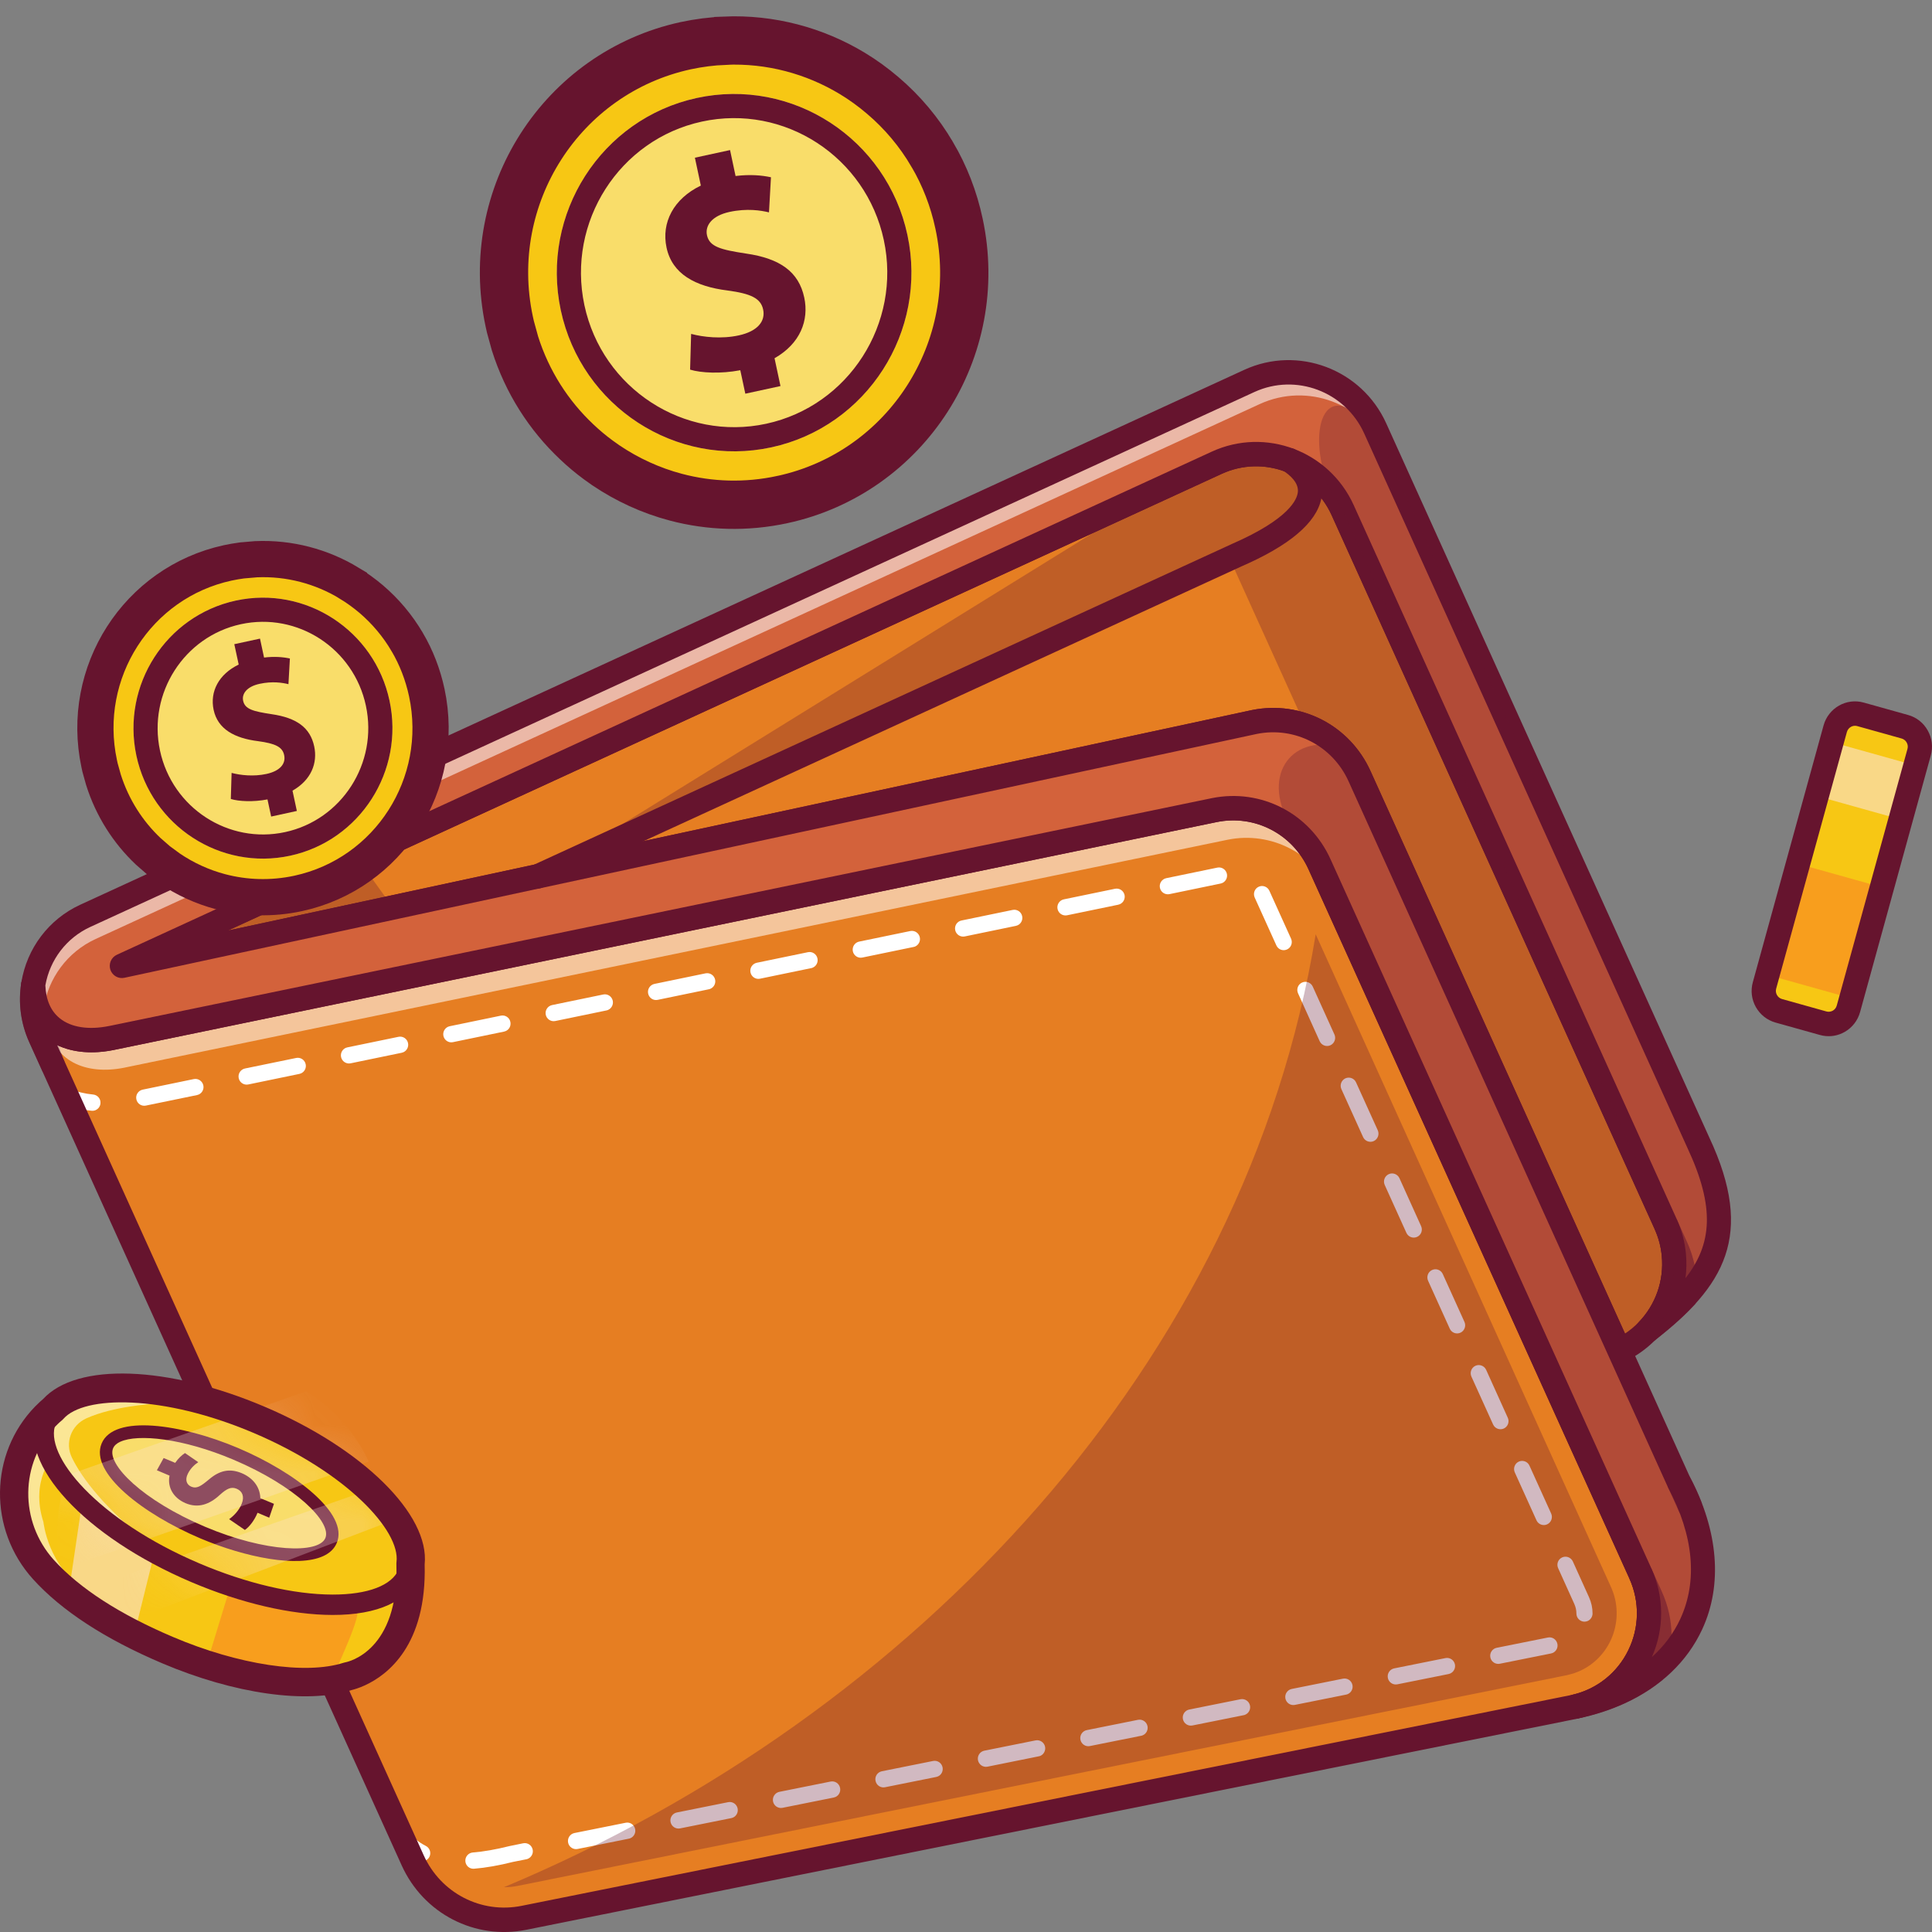 <svg width="40" height="40" viewBox="0 0 40 40" fill="none" xmlns="http://www.w3.org/2000/svg">
<rect x="0" y="0" width="40" height="40" fill="#808080" stroke="none"/>
<path d="M33.011 35.243C32.888 35.299 32.758 35.343 32.624 35.374C32.605 35.379 32.585 35.384 32.564 35.387L10.859 39.747C10.368 39.846 9.858 39.767 9.42 39.524L9.4 39.514C9.004 39.29 8.695 38.95 8.506 38.533L0.796 21.49C0.637 21.141 0.586 20.756 0.647 20.378L0.73 20.383C0.738 20.756 0.869 21.055 1.107 21.247C1.391 21.476 1.815 21.547 2.301 21.449L25.136 16.73C26.055 16.545 26.969 17.017 27.358 17.876L34.001 32.561C34.461 33.577 34.017 34.78 33.011 35.243L33.011 35.243Z" fill="#E67E22"/>
<path d="M0.688 20.384C0.709 21.297 1.424 21.67 2.309 21.49C2.312 21.49 2.314 21.489 2.316 21.488L25.144 16.772C26.04 16.591 26.941 17.056 27.319 17.894L33.963 32.578C34.424 33.597 33.954 34.763 32.993 35.205C32.874 35.259 32.748 35.303 32.615 35.334C32.596 35.338 32.577 35.343 32.557 35.346L10.85 39.706C10.348 39.807 9.844 39.717 9.421 39.477L9.421 39.477C9.044 39.264 8.733 38.934 8.544 38.516L0.833 21.473C0.673 21.119 0.63 20.742 0.688 20.384ZM0.606 20.371C0.543 20.758 0.596 21.151 0.757 21.508L8.468 38.551C8.66 38.976 8.976 39.322 9.38 39.551L9.417 39.572L9.418 39.571C9.861 39.811 10.373 39.888 10.867 39.788L32.574 35.429C32.593 35.425 32.614 35.421 32.636 35.415C32.77 35.384 32.902 35.339 33.028 35.281C34.055 34.809 34.509 33.581 34.039 32.544L27.395 17.859C26.998 16.981 26.066 16.5 25.128 16.689L2.303 21.405L2.3 21.405L2.293 21.407H2.292C1.819 21.504 1.407 21.435 1.133 21.214C0.905 21.03 0.78 20.743 0.772 20.383L0.606 20.371L0.606 20.371Z" fill="#66142E"/>
<path d="M1.983 22.983C1.957 22.994 1.928 23 1.898 22.997C1.692 22.978 1.504 22.931 1.323 22.855C1.238 22.818 1.198 22.72 1.234 22.634C1.27 22.548 1.367 22.508 1.453 22.544C1.602 22.607 1.758 22.645 1.929 22.661C2.021 22.67 2.089 22.752 2.08 22.845C2.074 22.907 2.036 22.958 1.983 22.982V22.983Z" fill="white"/>
<path d="M32.15 34.221C32.138 34.226 32.126 34.23 32.113 34.233L31.052 34.446C30.962 34.464 30.874 34.405 30.856 34.314C30.838 34.222 30.897 34.134 30.987 34.116L32.048 33.903C32.138 33.884 32.226 33.944 32.244 34.035C32.26 34.113 32.219 34.189 32.15 34.221ZM32.874 33.56C32.852 33.569 32.829 33.575 32.804 33.575C32.712 33.574 32.637 33.498 32.638 33.406C32.638 33.339 32.623 33.272 32.594 33.207L32.26 32.468C32.221 32.383 32.258 32.283 32.342 32.245C32.426 32.206 32.525 32.244 32.564 32.328L32.898 33.067C32.948 33.177 32.972 33.291 32.972 33.407C32.971 33.475 32.931 33.533 32.874 33.56ZM30.028 34.647C30.017 34.652 30.004 34.656 29.992 34.659L28.931 34.872C28.84 34.89 28.752 34.831 28.734 34.74C28.716 34.648 28.775 34.56 28.865 34.542L29.926 34.329C30.017 34.31 30.105 34.37 30.123 34.461C30.138 34.539 30.097 34.615 30.028 34.647ZM27.907 35.073C27.895 35.078 27.883 35.083 27.87 35.085L26.809 35.298C26.719 35.316 26.631 35.257 26.613 35.166C26.595 35.075 26.654 34.986 26.744 34.968L27.805 34.755C27.895 34.737 27.983 34.796 28.001 34.887C28.017 34.965 27.976 35.041 27.907 35.073ZM25.785 35.499C25.774 35.505 25.761 35.509 25.749 35.511L24.688 35.724C24.597 35.742 24.509 35.683 24.491 35.592C24.473 35.501 24.532 35.412 24.622 35.394L25.683 35.181C25.774 35.163 25.862 35.222 25.88 35.313C25.895 35.391 25.854 35.468 25.785 35.499ZM23.664 35.925C23.652 35.931 23.64 35.935 23.627 35.937L22.566 36.15C22.475 36.169 22.387 36.109 22.369 36.018C22.351 35.927 22.41 35.838 22.501 35.82L23.561 35.607C23.652 35.589 23.74 35.648 23.758 35.739C23.773 35.817 23.733 35.894 23.664 35.925ZM32.032 31.56C31.948 31.598 31.849 31.561 31.811 31.476L31.362 30.484C31.324 30.4 31.361 30.3 31.445 30.261C31.529 30.223 31.628 30.26 31.666 30.345L32.115 31.336C32.153 31.421 32.116 31.521 32.032 31.56ZM21.542 36.352C21.531 36.357 21.518 36.361 21.505 36.363L20.445 36.577C20.354 36.595 20.266 36.535 20.248 36.444C20.23 36.353 20.289 36.264 20.379 36.246L21.44 36.033C21.531 36.015 21.619 36.074 21.637 36.165C21.652 36.243 21.611 36.32 21.542 36.352ZM19.421 36.778C19.409 36.783 19.397 36.787 19.384 36.79L18.323 37.003C18.232 37.021 18.145 36.962 18.127 36.87C18.108 36.779 18.167 36.691 18.258 36.672L19.319 36.459C19.409 36.441 19.497 36.5 19.515 36.592C19.53 36.67 19.49 36.746 19.421 36.778ZM17.299 37.204C17.288 37.209 17.275 37.213 17.262 37.216L16.201 37.429C16.111 37.447 16.023 37.388 16.005 37.297C15.987 37.205 16.046 37.117 16.136 37.098L17.197 36.885C17.288 36.867 17.375 36.926 17.393 37.017C17.409 37.096 17.368 37.172 17.299 37.204ZM15.178 37.63C15.166 37.635 15.154 37.639 15.141 37.642L14.08 37.855C13.989 37.873 13.902 37.814 13.883 37.723C13.865 37.631 13.924 37.543 14.015 37.525L15.075 37.312C15.166 37.293 15.254 37.353 15.272 37.444C15.287 37.522 15.247 37.598 15.178 37.63ZM13.056 38.056C13.044 38.061 13.032 38.066 13.019 38.068L11.958 38.281C11.868 38.299 11.78 38.24 11.762 38.149C11.744 38.057 11.803 37.969 11.893 37.951L12.954 37.738C13.044 37.719 13.132 37.779 13.15 37.87C13.166 37.948 13.125 38.024 13.056 38.056ZM31.135 29.576C31.051 29.614 30.951 29.577 30.913 29.492L30.464 28.501C30.426 28.416 30.463 28.316 30.547 28.277C30.631 28.239 30.73 28.276 30.769 28.361L31.217 29.353C31.256 29.437 31.219 29.537 31.135 29.576ZM10.934 38.482C10.923 38.487 10.911 38.492 10.898 38.494L10.621 38.549C10.326 38.623 10.06 38.67 9.815 38.69C9.723 38.698 9.642 38.629 9.635 38.536C9.627 38.444 9.696 38.362 9.787 38.354C10.014 38.336 10.263 38.292 10.549 38.221L10.832 38.163C10.923 38.145 11.011 38.204 11.029 38.296C11.044 38.374 11.003 38.45 10.934 38.482V38.482ZM30.237 27.592C30.153 27.631 30.054 27.593 30.016 27.509L29.567 26.517C29.529 26.432 29.566 26.332 29.65 26.294C29.734 26.255 29.833 26.293 29.871 26.377L30.32 27.369C30.358 27.453 30.321 27.553 30.237 27.592ZM29.34 25.608C29.256 25.647 29.157 25.61 29.118 25.525L28.669 24.533C28.631 24.449 28.668 24.349 28.752 24.31C28.836 24.271 28.935 24.309 28.974 24.393L29.422 25.385C29.461 25.47 29.424 25.57 29.34 25.608ZM28.442 23.625C28.358 23.663 28.259 23.626 28.221 23.541L27.772 22.549C27.734 22.465 27.771 22.365 27.855 22.326C27.939 22.288 28.038 22.325 28.076 22.41L28.525 23.401C28.563 23.486 28.526 23.586 28.442 23.625ZM27.545 21.641C27.461 21.68 27.362 21.642 27.323 21.558L26.875 20.566C26.836 20.481 26.873 20.381 26.957 20.343C27.041 20.304 27.14 20.341 27.179 20.426L27.628 21.418C27.666 21.502 27.629 21.602 27.545 21.641ZM26.647 19.657C26.563 19.696 26.464 19.659 26.426 19.574L25.977 18.582C25.939 18.497 25.976 18.397 26.06 18.359C26.144 18.32 26.243 18.358 26.281 18.442L26.73 19.434C26.768 19.519 26.731 19.619 26.647 19.657ZM25.308 18.281C25.296 18.286 25.284 18.29 25.271 18.293L24.212 18.512C24.122 18.53 24.033 18.472 24.015 18.381C23.996 18.29 24.055 18.201 24.145 18.182L25.204 17.963C25.295 17.944 25.383 18.003 25.402 18.094C25.418 18.172 25.377 18.249 25.308 18.281ZM23.188 18.719C23.177 18.724 23.165 18.728 23.152 18.731L22.093 18.95C22.002 18.968 21.914 18.91 21.895 18.818C21.877 18.727 21.936 18.638 22.026 18.62L23.085 18.401C23.176 18.382 23.264 18.441 23.283 18.532C23.298 18.61 23.258 18.687 23.188 18.719ZM21.069 19.157C21.058 19.162 21.046 19.166 21.033 19.169L19.974 19.388C19.883 19.406 19.795 19.348 19.776 19.256C19.758 19.165 19.816 19.076 19.907 19.058L20.966 18.839C21.057 18.82 21.145 18.879 21.163 18.97C21.179 19.048 21.139 19.125 21.069 19.157ZM18.95 19.595C18.939 19.6 18.927 19.604 18.914 19.606L17.854 19.825C17.764 19.844 17.675 19.785 17.657 19.694C17.639 19.603 17.697 19.514 17.787 19.495L18.847 19.276C18.937 19.258 19.026 19.317 19.044 19.408C19.06 19.486 19.019 19.563 18.95 19.595ZM16.831 20.032C16.819 20.038 16.807 20.042 16.795 20.044L15.735 20.263C15.645 20.282 15.556 20.223 15.538 20.132C15.519 20.041 15.578 19.952 15.668 19.933L16.728 19.714C16.818 19.695 16.907 19.754 16.925 19.845C16.941 19.924 16.9 20.001 16.831 20.032ZM14.711 20.47C14.7 20.476 14.688 20.48 14.675 20.482L13.616 20.701C13.526 20.72 13.437 20.661 13.419 20.57C13.4 20.479 13.459 20.39 13.549 20.371L14.608 20.152C14.699 20.134 14.787 20.192 14.806 20.283C14.822 20.362 14.781 20.439 14.711 20.47ZM12.592 20.908C12.581 20.913 12.569 20.918 12.556 20.92L11.497 21.139C11.406 21.158 11.318 21.099 11.299 21.008C11.281 20.917 11.339 20.828 11.43 20.809L12.489 20.59C12.58 20.571 12.668 20.63 12.687 20.721C12.702 20.799 12.662 20.876 12.592 20.908ZM10.473 21.346C10.462 21.351 10.45 21.355 10.437 21.358L9.377 21.577C9.287 21.596 9.199 21.537 9.18 21.445C9.162 21.354 9.221 21.266 9.31 21.247L10.37 21.028C10.461 21.009 10.549 21.068 10.567 21.159C10.583 21.238 10.543 21.314 10.473 21.346ZM8.354 21.784C8.343 21.789 8.331 21.793 8.318 21.796L7.258 22.015C7.168 22.033 7.079 21.974 7.061 21.883C7.043 21.792 7.101 21.703 7.191 21.685L8.251 21.466C8.341 21.447 8.43 21.506 8.448 21.597C8.464 21.675 8.423 21.752 8.354 21.784ZM6.235 22.222C6.223 22.227 6.212 22.231 6.199 22.234L5.139 22.453C5.049 22.471 4.96 22.412 4.942 22.321C4.923 22.23 4.982 22.141 5.072 22.122L6.132 21.904C6.222 21.885 6.311 21.944 6.329 22.035C6.345 22.113 6.304 22.19 6.235 22.222ZM4.116 22.66C4.104 22.665 4.092 22.669 4.08 22.672L3.02 22.89C2.93 22.909 2.841 22.85 2.823 22.759C2.804 22.668 2.863 22.579 2.953 22.56L4.013 22.341C4.103 22.323 4.191 22.382 4.21 22.473C4.226 22.551 4.185 22.628 4.116 22.66Z" fill="white"/>
<path d="M8.81 38.521C8.766 38.541 8.714 38.542 8.667 38.519C8.479 38.425 8.319 38.294 8.191 38.13C8.134 38.057 8.147 37.951 8.219 37.894C8.292 37.836 8.397 37.849 8.454 37.922C8.551 38.046 8.672 38.145 8.815 38.217C8.898 38.258 8.932 38.359 8.891 38.443C8.873 38.478 8.844 38.505 8.81 38.521Z" fill="white"/>
<g opacity="0.55">
<path d="M0.947 21.148C0.922 21.46 0.973 21.782 1.11 22.086L0.833 21.473C0.673 21.119 0.63 20.742 0.688 20.384C0.695 20.707 0.789 20.961 0.947 21.148V21.148Z" fill="white"/>
<path d="M0.947 21.148C0.922 21.46 0.973 21.782 1.11 22.086L0.833 21.473C0.673 21.119 0.63 20.742 0.688 20.384C0.695 20.707 0.789 20.961 0.947 21.148V21.148Z" stroke="#66142E" stroke-width="0.5" stroke-miterlimit="10"/>
</g>
<g opacity="0.55">
<path d="M27.319 17.894L27.596 18.507C27.217 17.669 26.316 17.205 25.421 17.385L2.593 22.101C2.59 22.102 2.588 22.103 2.586 22.103C1.765 22.27 1.089 21.961 0.98 21.186C1.273 21.5 1.757 21.602 2.308 21.49C2.311 21.49 2.313 21.489 2.316 21.488L25.143 16.772C26.039 16.591 26.94 17.056 27.319 17.894H27.319Z" fill="white"/>
</g>
<g opacity="0.55">
<path d="M0.965 20.997C0.967 21.063 0.972 21.127 0.981 21.186C0.969 21.174 0.958 21.162 0.947 21.148C0.951 21.098 0.957 21.047 0.965 20.997Z" fill="white"/>
<path d="M0.965 20.997C0.967 21.063 0.972 21.127 0.981 21.186C0.969 21.174 0.958 21.162 0.947 21.148C0.951 21.098 0.957 21.047 0.965 20.997Z" stroke="#66142E" stroke-width="0.25" stroke-miterlimit="10"/>
</g>
<path d="M33.097 35.434C32.961 35.497 32.819 35.545 32.671 35.58C32.653 35.585 32.626 35.59 32.6 35.595L10.899 39.954C9.831 40.169 8.768 39.62 8.316 38.62L0.605 21.578C0.43 21.19 0.373 20.764 0.441 20.344C0.461 20.215 0.576 20.123 0.705 20.132C0.835 20.141 0.936 20.248 0.939 20.378C0.946 20.692 1.046 20.928 1.237 21.082C1.472 21.271 1.835 21.328 2.259 21.242C2.261 21.242 2.264 21.241 2.266 21.241L25.094 16.524C26.11 16.32 27.118 16.84 27.547 17.789L34.191 32.473C34.469 33.087 34.458 33.786 34.162 34.391C33.933 34.858 33.556 35.223 33.097 35.434ZM1.184 21.639L8.772 38.411C9.127 39.196 9.962 39.627 10.801 39.458L32.508 35.098C32.527 35.095 32.539 35.092 32.552 35.089C33.062 34.971 33.483 34.636 33.712 34.167C33.942 33.699 33.95 33.158 33.735 32.683L27.091 17.998C26.759 17.264 25.979 16.861 25.193 17.02L2.367 21.736C2.364 21.736 2.361 21.737 2.358 21.738C1.915 21.828 1.509 21.792 1.184 21.639V21.639Z" fill="#66142E"/>
<path d="M28.109 16.087C27.893 15.609 27.503 15.246 27.011 15.067C26.681 14.947 26.325 14.92 25.98 14.989L2.157 20.119L25.174 9.542C25.732 9.286 26.367 9.299 26.915 9.579C27.326 9.787 27.644 10.121 27.836 10.545L34.524 25.328C34.617 25.534 34.675 25.75 34.696 25.973C34.754 26.571 34.547 27.159 34.13 27.587C33.961 27.759 33.765 27.899 33.546 28.003L33.508 28.021L28.109 16.087L28.109 16.087Z" fill="#E67E22"/>
<path d="M25.192 9.58C25.758 9.32 26.382 9.354 26.897 9.616C27.283 9.812 27.606 10.136 27.799 10.562L34.487 25.346C34.58 25.551 34.635 25.764 34.655 25.977C34.711 26.56 34.507 27.141 34.101 27.557C33.94 27.722 33.748 27.861 33.529 27.964L28.148 16.07C27.922 15.571 27.511 15.205 27.026 15.028C26.697 14.908 26.334 14.875 25.973 14.948L2.524 19.997L25.192 9.58ZM25.157 9.504L2.489 19.921L1.792 20.241L2.541 20.08L25.99 15.03C26.326 14.963 26.675 14.989 26.997 15.107C27.478 15.282 27.86 15.637 28.072 16.105L33.453 27.999L33.488 28.077L33.564 28.041C33.788 27.935 33.988 27.792 34.16 27.616C34.586 27.18 34.797 26.579 34.738 25.969C34.717 25.742 34.658 25.52 34.563 25.311L27.875 10.528C27.679 10.095 27.354 9.754 26.934 9.541C26.375 9.256 25.727 9.242 25.157 9.504L25.157 9.504Z" fill="#66142E"/>
<g opacity="0.3">
<path d="M27.799 10.562L34.487 25.346C34.58 25.551 34.635 25.764 34.655 25.977C34.711 26.56 34.507 27.141 34.101 27.557C33.94 27.722 33.748 27.861 33.529 27.964L28.148 16.07C27.922 15.571 27.511 15.204 27.026 15.027L25.561 11.791L25.863 11.375C26.818 10.903 27.477 10.376 26.897 9.616C27.283 9.812 27.606 10.136 27.799 10.562Z" fill="#66142E"/>
</g>
<path d="M33.633 28.194C33.573 28.222 33.504 28.224 33.442 28.201C33.379 28.178 33.328 28.131 33.3 28.069L27.919 16.175C27.587 15.44 26.807 15.038 26.022 15.195L2.576 20.244C2.451 20.271 2.325 20.199 2.285 20.077C2.245 19.954 2.303 19.821 2.419 19.767L25.087 9.351C26.2 8.839 27.519 9.336 28.027 10.458L34.715 25.241C34.817 25.468 34.881 25.707 34.904 25.953C34.968 26.612 34.74 27.262 34.279 27.734C34.093 27.925 33.876 28.079 33.635 28.193L33.633 28.194H33.633ZM4.719 19.266L25.92 14.701C26.938 14.496 27.946 15.016 28.375 15.965L33.644 27.61C33.744 27.544 33.837 27.467 33.922 27.38C34.278 27.015 34.454 26.512 34.405 26.002C34.387 25.811 34.338 25.626 34.259 25.451L27.57 10.668C27.177 9.799 26.157 9.415 25.295 9.811L4.719 19.266Z" fill="#66142E"/>
<g opacity="0.3">
<path d="M2.941 19.907L7.449 17.836L8.055 18.679L2.941 19.907Z" fill="#66142E"/>
</g>
<g opacity="0.3">
<path d="M11.136 18.143L11.356 18.041L12.529 17.503L22.3 13.012L23.474 12.473L25.616 11.489C27.342 10.736 27.41 9.992 26.697 9.527C25.849 9.08 24.556 9.742 23.134 10.723L11.136 18.143V18.143Z" fill="#66142E"/>
</g>
<path d="M33.548 35.075C33.265 35.205 32.954 35.306 32.624 35.375L32.606 35.292C32.734 35.263 32.858 35.22 32.976 35.166C33.94 34.723 34.366 33.57 33.925 32.596L27.282 17.911C27.158 17.637 26.97 17.393 26.739 17.206C26.293 16.843 25.715 16.7 25.153 16.813L2.314 21.532C1.807 21.635 1.359 21.557 1.055 21.313C0.797 21.105 0.656 20.784 0.646 20.385C0.75 19.737 1.161 19.193 1.747 18.924L25.848 7.849C26.856 7.386 28.05 7.835 28.51 8.852L35.198 23.635C36.103 25.566 35.547 26.482 34.126 27.59L34.071 27.528C34.471 27.117 34.669 26.554 34.614 25.981C34.593 25.768 34.538 25.56 34.449 25.363L27.761 10.58C27.688 10.418 27.595 10.27 27.485 10.139L27.482 10.135L27.481 10.133C26.927 9.47 25.994 9.258 25.209 9.619L2.89 19.875L25.964 14.906C26.606 14.778 27.271 14.973 27.745 15.428C27.93 15.605 28.078 15.815 28.186 16.052L34.797 30.666C35.307 31.624 35.433 32.561 35.161 33.374C34.912 34.116 34.355 34.704 33.548 35.075Z" fill="#D3623B"/>
<path d="M25.865 7.887C26.854 7.433 28.021 7.873 28.472 8.869L35.16 23.653C36.069 25.592 35.46 26.497 34.101 27.557C34.507 27.141 34.711 26.56 34.655 25.977C34.635 25.764 34.58 25.552 34.487 25.346L27.799 10.562C27.724 10.396 27.629 10.245 27.517 10.112L27.516 10.111C26.963 9.444 26.015 9.202 25.192 9.581L2.524 19.997L25.973 14.948C26.616 14.819 27.262 15.022 27.716 15.458C27.894 15.628 28.041 15.835 28.148 16.07L34.759 30.683C35.796 32.632 35.137 34.298 33.53 35.037C33.252 35.164 32.946 35.264 32.615 35.333C32.748 35.302 32.874 35.259 32.993 35.204C33.954 34.763 34.424 33.597 33.963 32.578L27.32 17.893C27.189 17.605 26.997 17.361 26.765 17.172C26.322 16.812 25.732 16.653 25.144 16.771L2.317 21.488C2.314 21.489 2.312 21.49 2.309 21.49C1.424 21.67 0.709 21.297 0.688 20.384C0.785 19.781 1.17 19.235 1.764 18.962L25.865 7.887ZM25.83 7.811L1.73 18.886C1.131 19.161 0.711 19.716 0.606 20.371L0.604 20.378V20.386C0.614 20.798 0.761 21.129 1.029 21.346C1.341 21.598 1.801 21.678 2.322 21.573L2.325 21.573L2.332 21.571L2.333 21.571L25.161 16.854C25.71 16.744 26.276 16.884 26.712 17.238C26.939 17.422 27.122 17.661 27.244 17.928L33.887 32.613C34.318 33.566 33.902 34.694 32.959 35.128C32.843 35.181 32.721 35.222 32.596 35.251L32.632 35.416C32.965 35.346 33.279 35.245 33.565 35.113C34.383 34.738 34.948 34.141 35.2 33.388C35.476 32.564 35.349 31.616 34.834 30.646L28.224 16.035C28.114 15.793 27.962 15.578 27.773 15.397C27.29 14.933 26.611 14.734 25.957 14.865L3.255 19.753L25.226 9.657C25.992 9.305 26.903 9.511 27.445 10.156L27.453 10.167C27.561 10.295 27.651 10.44 27.723 10.597L34.411 25.381C34.498 25.573 34.552 25.776 34.572 25.985C34.626 26.546 34.432 27.097 34.041 27.498L34.152 27.624C34.744 27.162 35.324 26.641 35.56 25.962C35.785 25.314 35.682 24.569 35.236 23.617L28.548 8.834C28.079 7.797 26.859 7.338 25.83 7.811V7.811Z" fill="#66142E"/>
<g opacity="0.55">
<path d="M33.963 32.578L34.179 33.057C34.416 33.58 34.407 34.142 34.212 34.624C33.786 34.958 33.245 35.202 32.614 35.333C33.822 35.054 34.48 33.723 33.963 32.578V32.578Z" fill="white"/>
<path d="M33.963 32.578L34.179 33.057C34.416 33.58 34.407 34.142 34.212 34.624C33.786 34.958 33.245 35.202 32.614 35.333C33.822 35.054 34.48 33.723 33.963 32.578V32.578Z" stroke="#66142E" stroke-width="0.5" stroke-miterlimit="10"/>
</g>
<g opacity="0.55">
<path d="M34.759 30.683C34.855 30.864 34.937 31.043 35.005 31.218C34.995 31.2 34.986 31.181 34.975 31.162L34.759 30.683Z" fill="white"/>
<path d="M34.759 30.683C34.855 30.864 34.937 31.043 35.005 31.218C34.995 31.2 34.986 31.181 34.975 31.162L34.759 30.683Z" stroke="#66142E" stroke-width="0.5" stroke-miterlimit="10"/>
</g>
<g opacity="0.55">
<path d="M34.655 25.977C34.635 25.764 34.58 25.551 34.487 25.346L34.704 25.825C34.797 26.03 34.851 26.243 34.872 26.456C34.886 26.598 34.883 26.741 34.867 26.881C34.651 27.108 34.393 27.329 34.101 27.557C34.507 27.141 34.711 26.56 34.655 25.977Z" fill="white"/>
<path d="M34.655 25.977C34.635 25.764 34.58 25.551 34.487 25.346L34.704 25.825C34.797 26.03 34.851 26.243 34.872 26.456C34.886 26.598 34.883 26.741 34.867 26.881C34.651 27.108 34.393 27.329 34.101 27.557C34.507 27.141 34.711 26.56 34.655 25.977Z" stroke="#66142E" stroke-width="0.5" stroke-miterlimit="10"/>
</g>
<g opacity="0.55">
<path d="M28.471 8.869L28.688 9.348C28.237 8.352 27.07 7.912 26.081 8.366L1.98 19.441C1.386 19.714 1.001 20.26 0.904 20.863C0.906 20.96 0.917 21.049 0.934 21.133C0.783 20.948 0.694 20.698 0.688 20.384C0.784 19.781 1.17 19.235 1.764 18.962L25.864 7.887C26.854 7.433 28.021 7.873 28.471 8.869Z" fill="white"/>
</g>
<g opacity="0.3">
<path d="M34.759 30.683C35.975 32.97 34.858 34.866 32.614 35.333C33.822 35.054 34.481 33.723 33.963 32.578L27.319 17.893C27.189 17.605 26.997 17.361 26.764 17.173C26.075 16.091 26.712 15.209 27.715 15.458C27.893 15.628 28.041 15.834 28.147 16.07L34.759 30.683V30.683Z" fill="#66142E"/>
</g>
<path d="M33.641 35.265C33.344 35.401 33.018 35.508 32.666 35.581C32.531 35.609 32.399 35.523 32.37 35.387C32.341 35.252 32.425 35.118 32.559 35.087C33.062 34.971 33.483 34.636 33.712 34.167C33.941 33.699 33.95 33.158 33.735 32.683L27.091 17.999C26.759 17.264 25.978 16.861 25.193 17.02L2.367 21.736C2.364 21.736 2.362 21.737 2.359 21.738C1.786 21.854 1.277 21.761 0.924 21.477C0.616 21.229 0.448 20.853 0.438 20.39C0.437 20.375 0.438 20.359 0.441 20.344C0.555 19.633 1.011 19.031 1.66 18.732L25.761 7.657C26.874 7.146 28.192 7.642 28.7 8.764L35.388 23.548C36.342 25.583 35.695 26.633 34.254 27.757C34.15 27.839 34.001 27.824 33.913 27.725C33.825 27.626 33.829 27.475 33.922 27.38C34.278 27.015 34.455 26.512 34.405 26.001C34.387 25.811 34.338 25.626 34.259 25.451L27.57 10.667C27.177 9.799 26.157 9.415 25.295 9.81L4.719 19.266L25.921 14.701C26.938 14.496 27.947 15.016 28.376 15.965L34.984 30.571C35.578 31.691 35.669 32.814 35.242 33.734C34.933 34.401 34.379 34.926 33.641 35.265H33.641ZM2.266 21.241L25.094 16.524C26.11 16.32 27.118 16.84 27.547 17.789L34.191 32.474C34.456 33.059 34.459 33.722 34.201 34.307C34.452 34.081 34.65 33.817 34.788 33.52C35.152 32.734 35.066 31.795 34.538 30.803C34.536 30.798 34.533 30.793 34.531 30.788L27.92 16.175C27.587 15.44 26.807 15.038 26.022 15.195L2.576 20.244C2.451 20.271 2.326 20.199 2.285 20.077C2.245 19.954 2.303 19.821 2.42 19.767L25.088 9.351C26.201 8.839 27.519 9.336 28.027 10.458L34.715 25.241C34.818 25.468 34.881 25.707 34.905 25.953C34.921 26.125 34.918 26.296 34.896 26.463C35.446 25.76 35.513 24.996 34.934 23.761L28.244 8.974C27.851 8.106 26.83 7.721 25.969 8.117L1.868 19.192C1.379 19.417 1.033 19.868 0.939 20.402C0.951 20.703 1.051 20.932 1.238 21.083C1.472 21.272 1.835 21.328 2.259 21.242C2.261 21.242 2.264 21.241 2.266 21.241Z" fill="#66142E"/>
<path d="M25.856 11.658C25.81 11.679 25.763 11.7 25.715 11.721L11.239 18.373C11.114 18.431 10.965 18.375 10.907 18.247C10.85 18.12 10.906 17.971 11.032 17.913L25.512 11.259C26.701 10.739 26.859 10.333 26.871 10.182C26.887 9.994 26.711 9.838 26.56 9.74C26.444 9.664 26.411 9.507 26.486 9.39C26.561 9.273 26.717 9.24 26.833 9.316C27.314 9.629 27.391 9.983 27.371 10.224C27.329 10.733 26.82 11.215 25.856 11.658Z" fill="#66142E"/>
<g opacity="0.3">
<path d="M28.561 9.066L35.16 23.653C36.069 25.592 35.459 26.497 34.1 27.557C34.506 27.141 34.711 26.56 34.655 25.977C34.635 25.764 34.58 25.551 34.487 25.346L27.798 10.562C27.723 10.396 27.628 10.245 27.517 10.112L27.516 10.111C27.014 8.829 27.457 7.596 28.561 9.066Z" fill="#66142E"/>
</g>
<g opacity="0.3">
<path d="M27.24 19.343L33.354 32.858C33.652 33.515 33.365 34.293 32.716 34.592C32.636 34.628 32.552 34.657 32.465 34.676L32.445 34.682L10.719 39.045C10.625 39.064 10.53 39.073 10.435 39.072C18.972 35.496 25.8 28.193 27.24 19.343V19.343Z" fill="#66142E"/>
</g>
<path d="M37.747 21.185L36.828 20.928C36.609 20.866 36.479 20.644 36.526 20.424C36.528 20.416 36.53 20.408 36.532 20.401L37.997 15.087C38.06 14.86 38.293 14.726 38.52 14.789L39.438 15.046C39.665 15.11 39.797 15.346 39.734 15.573L38.269 20.887C38.206 21.114 37.973 21.248 37.747 21.185Z" fill="#F7C714"/>
<path d="M38.053 21.2C37.957 21.244 37.845 21.256 37.735 21.225L36.816 20.968C36.578 20.901 36.433 20.659 36.485 20.415C36.487 20.407 36.489 20.397 36.492 20.389L37.956 15.076C38.025 14.826 38.283 14.679 38.531 14.748L39.449 15.006C39.697 15.075 39.843 15.335 39.774 15.585L38.309 20.898C38.271 21.038 38.174 21.145 38.053 21.2L38.053 21.2ZM37.758 21.144C37.961 21.201 38.172 21.081 38.229 20.876L39.694 15.562C39.75 15.357 39.63 15.144 39.427 15.087L38.508 14.83C38.305 14.773 38.093 14.893 38.037 15.098L36.572 20.412C36.571 20.419 36.569 20.426 36.567 20.433C36.524 20.633 36.643 20.832 36.839 20.887L37.758 21.145V21.144Z" fill="#66142E"/>
<path d="M37.223 17.883L36.59 20.182L38.327 20.668L38.96 18.369L37.223 17.883Z" fill="#F89E1D"/>
<g opacity="0.55">
<path d="M37.918 15.363L37.61 16.479L39.347 16.965L39.655 15.849L37.918 15.363Z" fill="#FCE5E5"/>
</g>
<path d="M38.139 21.392C37.995 21.459 37.834 21.471 37.679 21.428L36.76 21.171C36.587 21.122 36.442 21.008 36.353 20.85C36.264 20.692 36.242 20.508 36.291 20.333L37.755 15.019C37.855 14.658 38.228 14.445 38.586 14.546L39.505 14.803C39.679 14.851 39.824 14.966 39.912 15.124C40.001 15.282 40.023 15.466 39.975 15.641L38.511 20.954C38.462 21.13 38.349 21.275 38.192 21.365C38.175 21.375 38.157 21.384 38.139 21.392L38.139 21.392ZM38.334 15.042C38.289 15.063 38.252 15.103 38.238 15.155L36.774 20.468C36.761 20.513 36.767 20.561 36.79 20.601C36.813 20.642 36.85 20.671 36.895 20.684L37.813 20.941C37.858 20.954 37.905 20.947 37.946 20.925C37.986 20.902 38.015 20.865 38.028 20.819L39.492 15.506C39.505 15.461 39.499 15.414 39.476 15.373C39.453 15.332 39.416 15.303 39.371 15.29L38.452 15.033C38.411 15.021 38.37 15.026 38.334 15.042L38.334 15.042Z" fill="#66142E"/>
<path d="M5.368 29.398C3.481 28.595 1.673 28.521 1.094 29.18C1.094 29.18 0.182 29.865 0.336 31.169C0.247 32.107 1.535 33.342 3.465 34.163C4.943 34.792 6.372 34.973 7.201 34.707C7.201 34.707 8.565 34.487 8.499 32.377C8.612 31.498 7.287 30.215 5.368 29.398Z" fill="#F7C714"/>
<path d="M7.462 34.662C7.314 34.729 7.212 34.748 7.208 34.748C6.341 35.027 4.899 34.819 3.45 34.202C1.504 33.374 0.208 32.127 0.295 31.169C0.146 29.902 1.002 29.199 1.066 29.149C1.674 28.464 3.488 28.552 5.385 29.359C7.301 30.174 8.658 31.474 8.541 32.382C8.59 33.929 7.862 34.477 7.462 34.662ZM1.47 28.962C1.329 29.027 1.213 29.108 1.126 29.208L1.12 29.213C1.111 29.22 0.228 29.901 0.378 31.164V31.173C0.29 32.095 1.566 33.309 3.482 34.124C4.892 34.724 6.347 34.937 7.188 34.666C7.207 34.663 8.521 34.425 8.457 32.378C8.57 31.5 7.235 30.238 5.352 29.437C3.795 28.774 2.252 28.602 1.47 28.962H1.47Z" fill="#66142E"/>
<path d="M4.766 32.858L4.259 34.515L6.758 34.996C6.758 34.996 7.41 33.646 7.399 33.395C7.399 33.395 4.941 33.391 4.766 32.858Z" fill="#F89E1D"/>
<g opacity="0.55">
<path d="M1.723 30.952L1.424 32.968L2.773 33.864L3.177 32.229L1.723 30.952Z" fill="#FCE5E5"/>
</g>
<g opacity="0.55">
<path d="M1.112 30.128C1.112 30.128 0.618 30.645 0.899 31.512C0.899 31.512 0.99 32.432 1.786 32.949C1.786 32.949 0.58 31.949 0.49 31.862C0.401 31.776 0.254 30.213 0.254 30.213L0.596 29.779L1.112 30.128V30.128Z" fill="white"/>
</g>
<g opacity="0.55">
<path d="M3.16 29.068C3.16 29.068 2.352 29.111 1.787 29.366C1.474 29.507 1.338 29.872 1.49 30.181C1.69 30.587 2.151 31.233 3.211 32.055L1.428 30.794C1.428 30.794 0.803 29.689 0.973 29.271C0.973 29.271 2.106 28.5 3.16 29.068Z" fill="white"/>
</g>
<path d="M6.854 31.895C7.042 31.445 6.157 30.641 4.877 30.1C3.598 29.559 2.409 29.486 2.221 29.937C2.034 30.387 2.919 31.191 4.198 31.732C5.477 32.273 6.666 32.346 6.854 31.895Z" fill="#F9DD6A"/>
<path d="M6.655 32.136C6.203 32.344 5.234 32.214 4.183 31.77C2.862 31.211 1.984 30.399 2.184 29.919C2.383 29.44 3.574 29.502 4.894 30.06C6.215 30.618 7.093 31.431 6.893 31.91C6.853 32.008 6.771 32.083 6.655 32.136ZM2.454 29.77C2.36 29.814 2.293 29.874 2.261 29.952C2.085 30.373 2.98 31.17 4.215 31.692C5.449 32.214 6.641 32.299 6.816 31.878C6.991 31.457 6.096 30.66 4.862 30.138C3.854 29.712 2.876 29.577 2.454 29.77Z" fill="#66142E"/>
<path d="M6.693 32.217C6.168 32.458 5.091 32.249 4.149 31.851C2.969 31.351 1.85 30.493 2.104 29.886C2.357 29.278 3.748 29.48 4.928 29.979C6.108 30.479 7.226 31.337 6.973 31.944C6.922 32.067 6.825 32.156 6.693 32.217ZM2.49 29.849C2.415 29.884 2.364 29.93 2.341 29.986C2.204 30.315 2.953 31.064 4.248 31.611C5.506 32.143 6.599 32.173 6.736 31.844C6.873 31.515 6.123 30.766 4.828 30.219C3.785 29.778 2.855 29.682 2.49 29.85V29.849Z" fill="#66142E"/>
<path d="M4.999 30.498C5.22 30.589 5.382 30.769 5.39 31.018L5.672 31.135L5.574 31.422L5.332 31.32C5.268 31.48 5.157 31.617 5.07 31.676L4.744 31.453C4.839 31.385 4.951 31.271 5.006 31.13C5.064 30.981 5.017 30.872 4.9 30.823C4.789 30.777 4.698 30.816 4.549 30.952C4.34 31.146 4.102 31.234 3.838 31.12C3.592 31.013 3.462 30.797 3.51 30.551L3.248 30.44L3.388 30.187L3.627 30.287C3.692 30.191 3.765 30.127 3.83 30.084L4.105 30.273C4.047 30.311 3.953 30.383 3.889 30.512C3.823 30.644 3.869 30.742 3.96 30.78C4.073 30.828 4.159 30.77 4.327 30.63C4.547 30.442 4.754 30.399 4.999 30.498Z" fill="#66142E"/>
<mask id="mask0_1155_8725" style="mask-type:luminance" maskUnits="userSpaceOnUse" x="0" y="28" width="9" height="6">
<path d="M8.449 32.572C8.815 31.698 7.436 30.277 5.369 29.397C3.302 28.518 1.33 28.513 0.964 29.387C0.597 30.26 1.976 31.681 4.043 32.561C6.11 33.441 8.083 33.445 8.449 32.572Z" fill="white"/>
</mask>
<g mask="url(#mask0_1155_8725)">
<g opacity="0.27">
<path d="M7.635 30.26L1.274 32.493C1.128 31.864 1.158 31.189 1.396 30.541L6.337 28.806C6.914 29.16 7.359 29.671 7.635 30.26V30.26Z" fill="#FCE5E5"/>
</g>
<g opacity="0.27">
<path d="M7.958 31.544L1.945 33.835C1.691 33.547 1.586 33.374 1.441 33.021L7.83 30.779C7.935 31.144 7.98 31.157 7.958 31.544H7.958Z" fill="#FCE5E5"/>
</g>
</g>
<path d="M8.048 33.227C7.748 33.365 7.354 33.437 6.883 33.436C6.024 33.434 4.987 33.192 3.962 32.756C1.755 31.817 0.353 30.301 0.771 29.305C1.188 28.309 3.243 28.265 5.45 29.204C6.475 29.64 7.37 30.221 7.971 30.84C8.615 31.504 8.853 32.149 8.641 32.654C8.538 32.902 8.335 33.095 8.048 33.227H8.048ZM1.534 29.124C1.346 29.21 1.216 29.327 1.156 29.469C0.881 30.125 2.033 31.477 4.125 32.367C5.099 32.782 6.08 33.012 6.884 33.014C7.616 33.015 8.116 32.825 8.256 32.49C8.396 32.156 8.183 31.662 7.672 31.135C7.109 30.555 6.262 30.007 5.287 29.592C3.649 28.895 2.212 28.812 1.534 29.124V29.124Z" fill="#66142E"/>
<path d="M7.558 34.892C7.429 34.951 7.328 34.979 7.279 34.991C6.351 35.284 4.848 35.071 3.352 34.434C2.171 33.932 1.273 33.346 0.683 32.694C-0.245 31.667 -0.225 30.098 0.728 29.119C0.803 29.043 0.862 28.991 0.893 28.965C1.591 28.206 3.471 28.271 5.482 29.126C7.515 29.991 8.9 31.359 8.792 32.389C8.837 34.064 8.022 34.679 7.557 34.892H7.558ZM7.152 34.416C7.206 34.406 8.263 34.183 8.207 32.386C8.206 32.37 8.207 32.355 8.209 32.339C8.292 31.695 7.186 30.491 5.255 29.669C3.367 28.866 1.739 28.891 1.314 29.375C1.302 29.389 1.289 29.401 1.275 29.412C1.275 29.412 1.222 29.454 1.146 29.533C0.41 30.288 0.397 31.502 1.115 32.297C1.648 32.886 2.477 33.422 3.58 33.891C4.938 34.469 6.325 34.679 7.112 34.426C7.125 34.422 7.139 34.418 7.152 34.416Z" fill="#66142E"/>
<path d="M15.004 0.842C15.951 0.801 16.866 1.049 17.646 1.52V1.52C17.868 1.654 18.078 1.807 18.275 1.975C18.681 2.32 19.03 2.733 19.304 3.203L19.305 3.204C19.557 3.634 19.746 4.114 19.856 4.632C20.412 7.23 18.771 9.784 16.202 10.342H16.201C15.445 10.506 14.693 10.479 13.994 10.294C13.475 10.157 12.984 9.931 12.541 9.632L12.384 9.52C12.229 9.406 12.08 9.281 11.938 9.146H11.938C11.362 8.603 10.916 7.912 10.663 7.113L10.567 6.764L10.543 6.656C9.988 4.058 11.628 1.504 14.197 0.946C14.468 0.888 14.737 0.854 15.003 0.843L15.004 0.842Z" fill="#F7C714" stroke="#66142E"/>
<path d="M15.972 9.261C13.993 9.69 12.037 8.417 11.611 6.423C11.185 4.429 12.448 2.457 14.427 2.028C16.405 1.598 18.361 2.871 18.788 4.865C19.214 6.86 17.951 8.831 15.972 9.261Z" fill="#F9DD6A"/>
<path d="M14.479 2.273C16.321 1.873 18.145 3.058 18.543 4.918C18.941 6.779 17.761 8.617 15.919 9.017C14.077 9.416 12.253 8.231 11.855 6.371C11.458 4.51 12.637 2.673 14.479 2.273Z" stroke="#66142E" stroke-width="0.5" stroke-miterlimit="10"/>
<path d="M16.651 6.159C16.752 6.633 16.569 7.113 16.036 7.417L16.159 7.993L15.431 8.151L15.327 7.665C14.921 7.743 14.511 7.721 14.288 7.653L14.309 6.913C14.561 6.98 14.935 7.022 15.295 6.944C15.682 6.86 15.852 6.653 15.8 6.408C15.75 6.174 15.544 6.079 15.061 6.014C14.395 5.931 13.916 5.673 13.8 5.126C13.689 4.608 13.946 4.114 14.51 3.842L14.387 3.265L15.115 3.107L15.229 3.644C15.529 3.607 15.771 3.629 15.962 3.67L15.921 4.397C15.756 4.357 15.467 4.309 15.102 4.388C14.736 4.468 14.595 4.673 14.637 4.869C14.688 5.109 14.921 5.169 15.442 5.249C16.154 5.351 16.538 5.63 16.651 6.16V6.159Z" fill="#66142E"/>
<path d="M5.302 11.578C5.991 11.548 6.658 11.728 7.226 12.071V12.072C7.387 12.17 7.541 12.281 7.685 12.403C7.98 12.655 8.234 12.955 8.434 13.298L8.435 13.299C8.618 13.612 8.755 13.962 8.836 14.339C9.24 16.231 8.046 18.091 6.175 18.497C5.624 18.616 5.077 18.596 4.567 18.462C4.189 18.362 3.831 18.198 3.509 17.979L3.282 17.812L3.069 17.626C2.65 17.23 2.326 16.727 2.142 16.145L2.071 15.89L2.054 15.812C1.649 13.92 2.844 12.06 4.715 11.654C4.814 11.633 4.912 11.616 5.01 11.603L5.302 11.578Z" fill="#F7C714" stroke="#66142E" stroke-width="0.75"/>
<path d="M6.009 17.716C4.564 18.03 3.135 17.101 2.824 15.644C2.513 14.188 3.435 12.748 4.88 12.434C6.325 12.121 7.754 13.05 8.065 14.507C8.376 15.963 7.454 17.403 6.009 17.716Z" fill="#F9DD6A"/>
<path d="M4.934 12.679C6.242 12.395 7.538 13.236 7.82 14.559C8.103 15.882 7.265 17.188 5.956 17.472C4.648 17.756 3.351 16.915 3.068 15.592C2.786 14.269 3.625 12.963 4.934 12.679Z" stroke="#66142E" stroke-width="0.5" stroke-miterlimit="10"/>
<path d="M6.505 15.451C6.579 15.798 6.445 16.148 6.056 16.37L6.146 16.79L5.614 16.906L5.538 16.551C5.242 16.608 4.942 16.592 4.779 16.542L4.795 16.002C4.979 16.051 5.252 16.081 5.515 16.024C5.798 15.963 5.922 15.812 5.883 15.633C5.847 15.462 5.697 15.393 5.344 15.345C4.857 15.285 4.508 15.096 4.423 14.697C4.342 14.319 4.529 13.958 4.942 13.759L4.851 13.337L5.383 13.222L5.467 13.614C5.685 13.587 5.863 13.604 6.002 13.633L5.972 14.165C5.851 14.135 5.64 14.1 5.374 14.158C5.107 14.216 5.003 14.366 5.034 14.509C5.071 14.684 5.242 14.728 5.622 14.786C6.142 14.861 6.422 15.065 6.505 15.452V15.451Z" fill="#66142E"/>
</svg>
